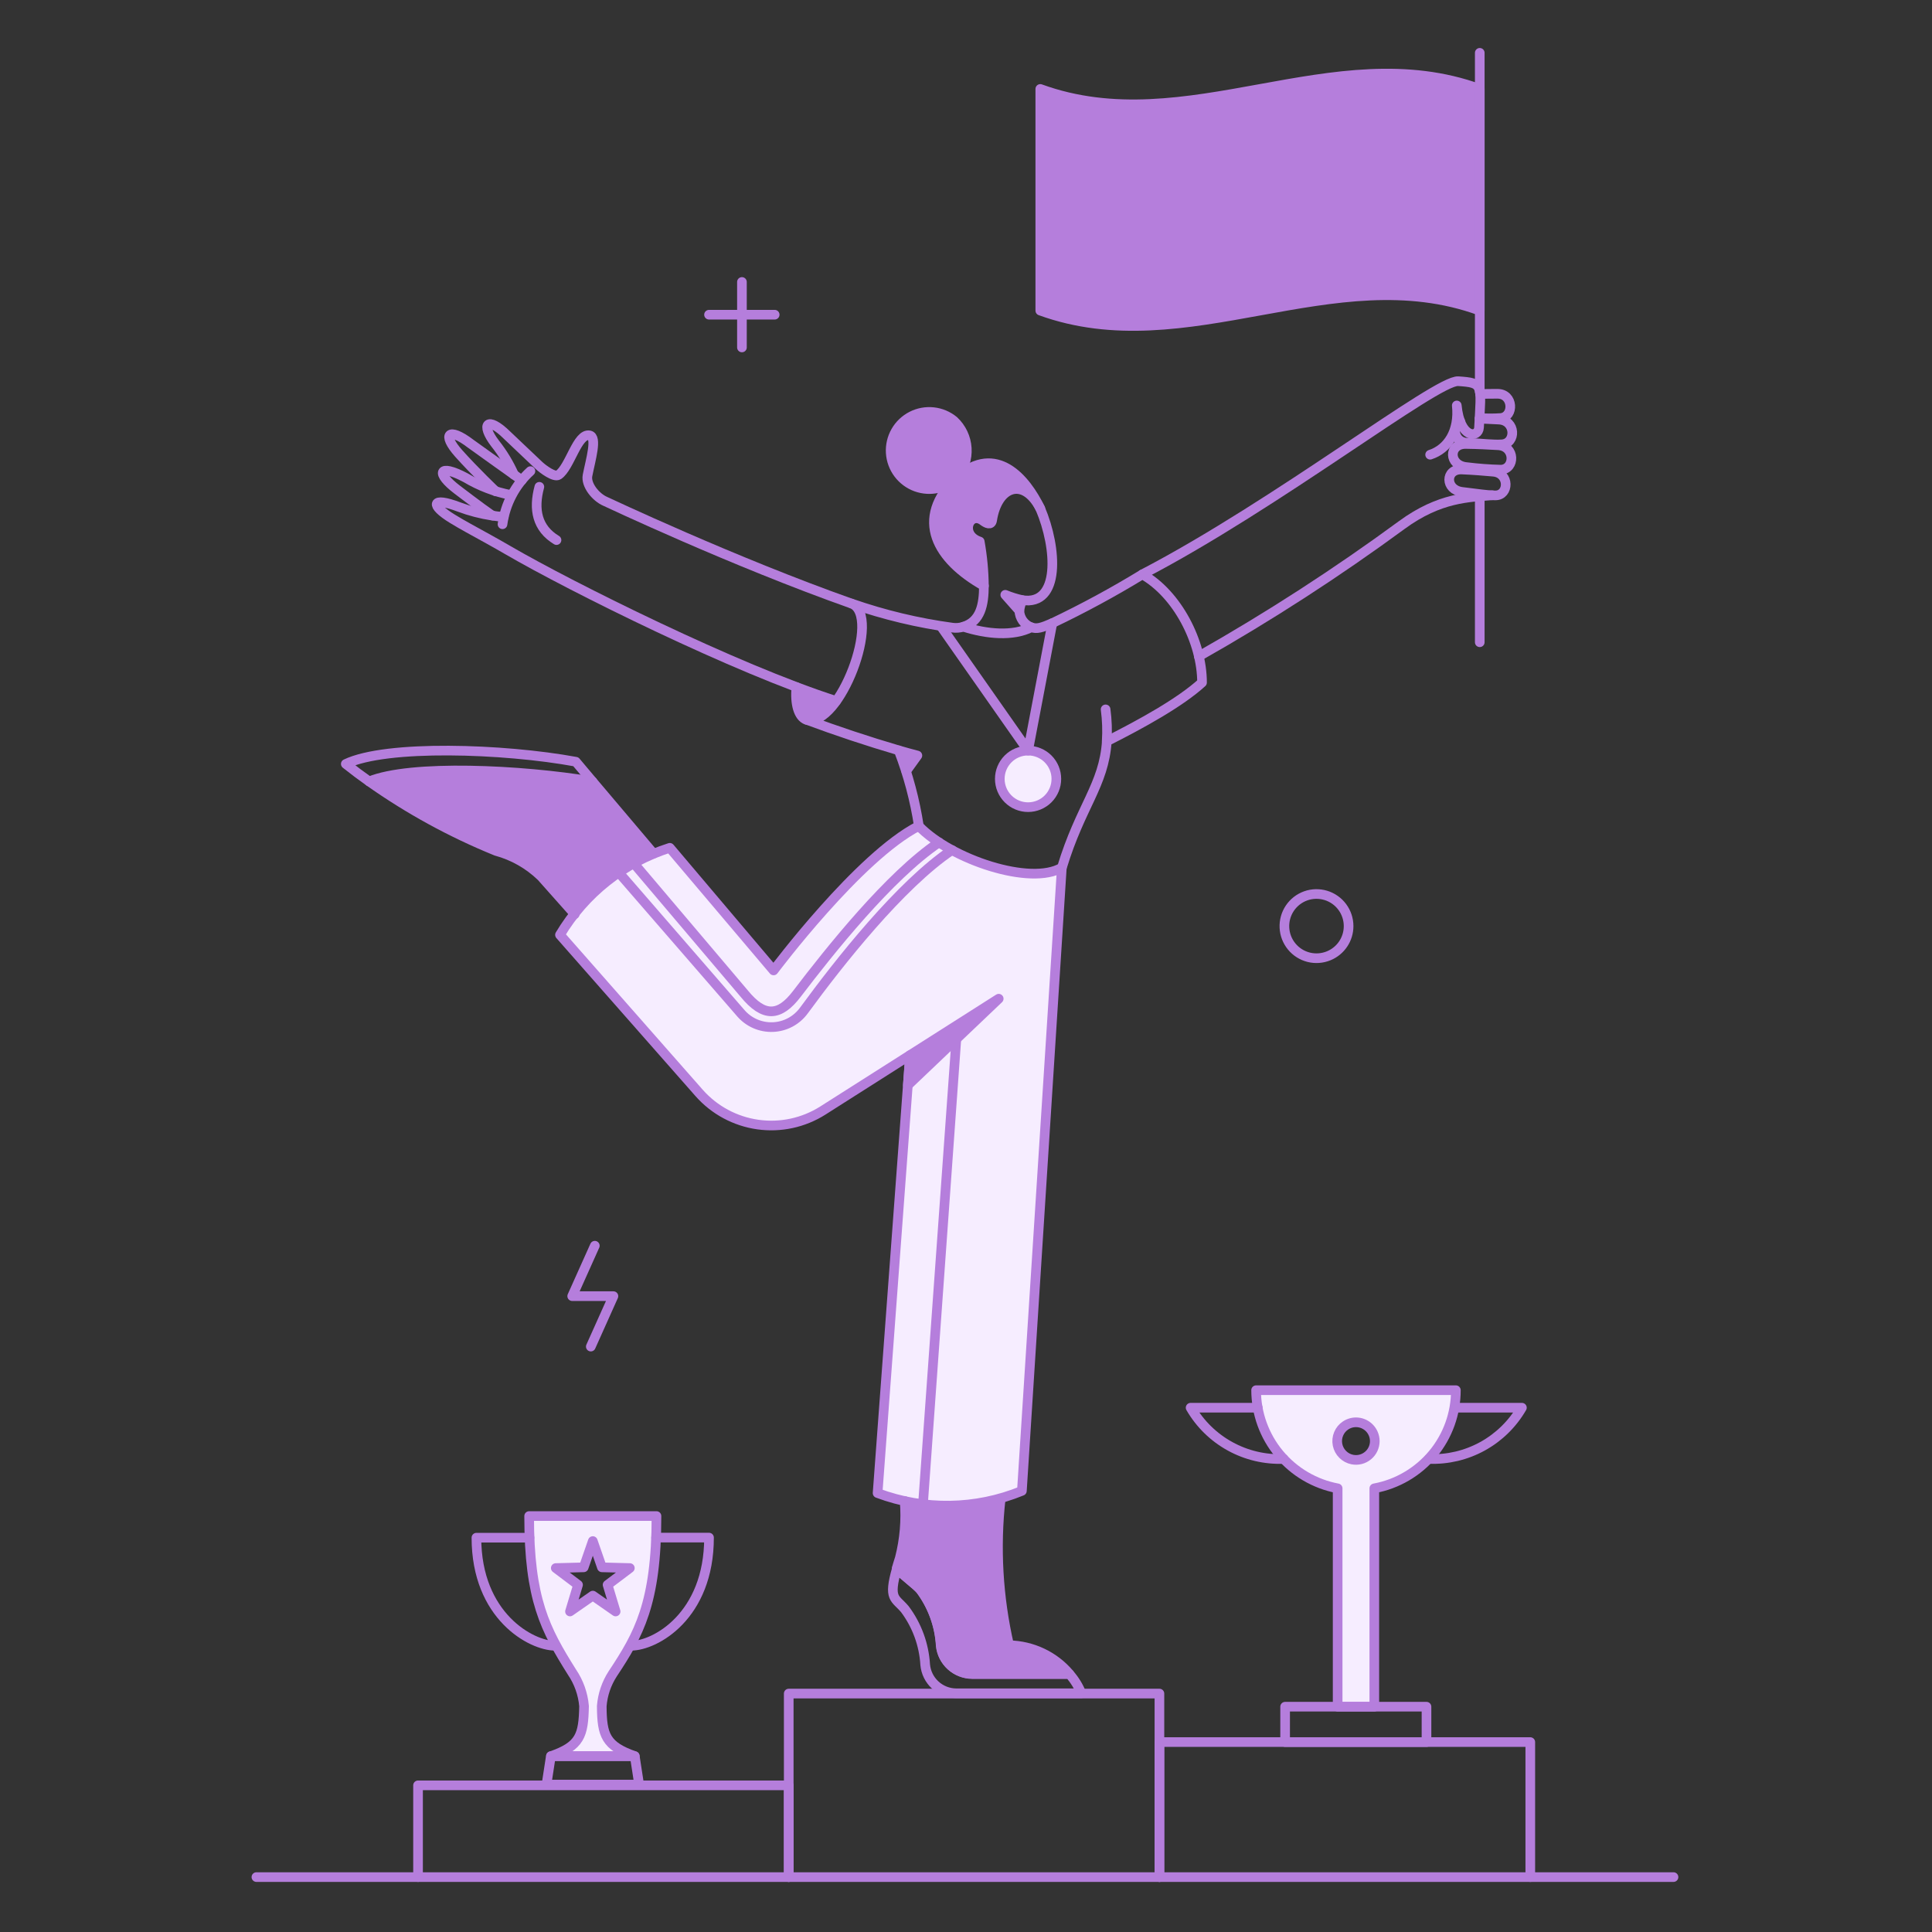 <svg width="154" height="154" viewBox="0 0 154 154" fill="none" xmlns="http://www.w3.org/2000/svg">
<rect x="0" y="0" width="154" height="154" fill="#333333" stroke="none"/>
<path d="M73.238 65.837C68.454 68.28 61.663 77.353 61.663 77.353L53.389 67.58C49.721 68.743 46.606 71.212 44.636 74.518L55.76 87.125C56.968 88.492 58.625 89.384 60.432 89.64C62.239 89.896 64.078 89.499 65.619 88.521L79.624 79.607L72.383 86.5L69.969 119.014C73.68 120.42 77.786 120.363 81.456 118.854L84.641 69.152C82.152 70.635 75.812 68.499 73.238 65.837Z" fill="#F6EDFF"/>
<path d="M81.948 59.831C81.35 59.831 80.777 60.069 80.355 60.491C79.932 60.914 79.694 61.487 79.694 62.085C79.694 62.683 79.932 63.256 80.355 63.679C80.777 64.101 81.35 64.339 81.948 64.339C82.546 64.339 83.119 64.101 83.542 63.679C83.965 63.256 84.202 62.683 84.202 62.085C84.202 61.487 83.965 60.914 83.542 60.491C83.119 60.069 82.546 59.831 81.948 59.831Z" fill="#F6EDFF"/>
<path d="M100.125 110.812C100.124 112.67 100.773 114.47 101.96 115.899C103.148 117.328 104.798 118.296 106.624 118.636V136.041H109.547V118.636C111.373 118.295 113.022 117.326 114.209 115.897C115.396 114.469 116.046 112.67 116.047 110.812H100.125ZM108.079 116.367C107.882 116.367 107.687 116.328 107.505 116.253C107.324 116.178 107.159 116.067 107.02 115.928C106.881 115.789 106.77 115.624 106.695 115.442C106.62 115.261 106.581 115.066 106.581 114.869C106.581 114.672 106.62 114.478 106.695 114.296C106.771 114.114 106.881 113.949 107.02 113.81C107.159 113.671 107.324 113.561 107.506 113.486C107.688 113.41 107.883 113.372 108.079 113.372C108.477 113.372 108.857 113.53 109.138 113.811C109.419 114.092 109.577 114.473 109.577 114.87C109.577 115.267 109.419 115.648 109.138 115.929C108.857 116.21 108.476 116.367 108.079 116.367Z" fill="#F6EDFF"/>
<path d="M47.965 136.001C48.039 135.084 48.339 134.2 48.838 133.427C50.814 130.475 52.328 127.993 52.328 120.849H42.164C42.164 127.507 43.436 129.879 45.581 133.296C46.125 134.102 46.455 135.032 46.541 136.001C46.482 138.342 46.234 139.171 43.908 139.985H50.597C48.285 139.168 47.995 138.339 47.965 136.001ZM45.435 128.454L46.075 126.331L44.301 124.993L46.526 124.949L47.253 122.855L47.98 124.949L50.205 124.993L48.431 126.331L49.071 128.454L47.253 127.189L45.435 128.454Z" fill="#F6EDFF"/>
<path d="M79.607 79.607L72.366 86.5L72.54 84.101L79.607 79.607Z" fill="#B57EDC"/>
<path d="M80.437 131.156C79.554 127.321 79.328 123.364 79.767 119.453C77.267 120.144 74.634 120.203 72.105 119.625C72.278 121.447 72.065 123.285 71.48 125.019C72.498 126.192 74.564 126.735 74.984 131.17C75.046 131.789 75.334 132.362 75.793 132.781C76.252 133.2 76.85 133.434 77.471 133.439H85.251C84.655 132.74 83.918 132.175 83.089 131.781C82.259 131.388 81.355 131.175 80.437 131.156Z" fill="#B57EDC"/>
<path d="M47.222 62.288C41.537 61.343 32.739 60.921 29.424 62.288C32.574 64.517 35.971 66.376 39.546 67.828C40.901 68.196 42.142 68.9 43.152 69.876L45.813 72.871C47.443 70.734 49.611 69.069 52.095 68.043L47.222 62.288Z" fill="#B57EDC"/>
<path d="M80.145 47.413L81.25 48.678C81.288 48.388 81.364 48.105 81.48 47.836C81.022 47.738 80.575 47.597 80.145 47.413Z" fill="#B57EDC"/>
<path d="M75.692 38.587C71.74 42.775 77.979 46.425 78.448 46.687C78.432 45.502 78.32 44.32 78.113 43.154C76.514 42.618 77.255 40.725 78.331 41.47C78.671 41.741 79.025 41.901 79.088 41.47C79.538 38.736 81.618 38.009 82.926 40.539C81.148 36.944 78.774 35.653 75.692 38.587Z" fill="#B57EDC"/>
<path d="M76.03 33.54C75.568 33.158 75.004 32.919 74.408 32.853C73.812 32.787 73.21 32.896 72.675 33.168C72.141 33.44 71.697 33.862 71.4 34.383C71.102 34.904 70.963 35.5 71 36.098C71.037 36.697 71.248 37.272 71.607 37.752C71.967 38.232 72.459 38.596 73.023 38.801C73.587 39.005 74.198 39.039 74.781 38.901C75.365 38.762 75.895 38.455 76.306 38.019C76.843 37.379 77.113 36.558 77.061 35.724C77.01 34.891 76.641 34.109 76.03 33.54Z" fill="#B57EDC"/>
<path d="M63.48 54.77C63.35 56.079 63.611 57.143 64.251 57.359C65.007 57.606 65.865 56.937 66.65 55.876C65.582 55.541 64.525 55.173 63.48 54.77Z" fill="#B57EDC"/>
<path d="M73.107 60.238L72.22 61.474C72.031 60.911 71.827 60.354 71.608 59.802C72.133 59.947 72.642 60.093 73.107 60.238Z" fill="#B57EDC"/>
<path d="M82.922 7.09V24.758C94.599 29.003 106.275 20.512 117.952 24.758V7.09C106.275 2.844 94.596 11.336 82.922 7.09Z" fill="#B57EDC"/>
<path d="M117.952 39.56V51.194" stroke="#B57EDC" stroke-width="0.769" stroke-linecap="round" stroke-linejoin="round"/>
<path d="M117.952 4.211V31.228" stroke="#B57EDC" stroke-width="0.769" stroke-linecap="round" stroke-linejoin="round"/>
<path d="M83.882 49.667L81.948 59.831L74.998 49.914" stroke="#B57EDC" stroke-width="0.769" stroke-linecap="round" stroke-linejoin="round"/>
<path d="M73.238 65.837C68.454 68.28 61.663 77.353 61.663 77.353L53.389 67.58C49.721 68.743 46.606 71.212 44.636 74.518L55.733 87.125C56.942 88.491 58.598 89.382 60.405 89.638C62.211 89.894 64.049 89.498 65.59 88.521L72.541 84.101L69.953 119.014C73.672 120.408 77.78 120.346 81.455 118.839L84.639 69.152" stroke="#B57EDC" stroke-width="0.769" stroke-linecap="round" stroke-linejoin="round"/>
<path d="M79.607 79.607L72.366 86.5L72.54 84.101L79.607 79.607Z" stroke="#B57EDC" stroke-width="0.769" stroke-linecap="round" stroke-linejoin="round"/>
<path d="M86.194 134.972C85.969 134.412 85.649 133.894 85.249 133.442H77.484C76.863 133.435 76.267 133.199 75.808 132.781C75.35 132.363 75.061 131.791 74.997 131.173C74.899 129.569 74.338 128.027 73.383 126.734C73.034 126.313 71.987 125.571 71.493 125.019C70.78 127.505 71.358 127.348 72.133 128.276C73.092 129.56 73.653 131.097 73.747 132.696C73.803 133.315 74.087 133.89 74.544 134.311C75.001 134.732 75.598 134.967 76.219 134.972L86.194 134.972Z" stroke="#B57EDC" stroke-width="0.769" stroke-linecap="round" stroke-linejoin="round"/>
<path d="M79.766 119.453C79.328 123.359 79.555 127.311 80.436 131.141C81.351 131.159 82.253 131.371 83.08 131.763C83.907 132.155 84.642 132.719 85.234 133.417H77.469C76.849 133.415 76.251 133.183 75.791 132.765C75.332 132.347 75.044 131.774 74.983 131.156C74.893 129.55 74.332 128.005 73.369 126.717C73.01 126.291 71.958 125.554 71.478 125.001C71.551 124.754 71.624 124.492 71.726 124.187C72.107 122.703 72.236 121.165 72.108 119.638" stroke="#B57EDC" stroke-width="0.769" stroke-linecap="round" stroke-linejoin="round"/>
<path d="M52.095 68.046L47.222 62.288C41.537 61.343 32.739 60.921 29.424 62.288C32.575 64.515 35.972 66.374 39.546 67.828C40.902 68.195 42.143 68.9 43.152 69.876L45.813 72.871" stroke="#B57EDC" stroke-width="0.769" stroke-linecap="round" stroke-linejoin="round"/>
<path d="M29.425 62.289C28.791 61.843 28.17 61.377 27.564 60.893C30.778 59.352 40.127 59.657 45.9 60.718L47.222 62.289" stroke="#B57EDC" stroke-width="0.769" stroke-linecap="round" stroke-linejoin="round"/>
<path d="M81.25 48.677L80.131 47.413C80.569 47.593 81.021 47.734 81.484 47.835" stroke="#B57EDC" stroke-width="0.769" stroke-linecap="round" stroke-linejoin="round"/>
<path d="M39.285 41.1C39.255 41.144 37.983 40.202 36.449 39.034C34.73 37.733 34.892 36.897 37.132 38.088C38.237 38.746 39.447 39.208 40.709 39.455" stroke="#B57EDC" stroke-width="0.769" stroke-linecap="round" stroke-linejoin="round"/>
<path d="M41.596 38.281C41.596 38.281 37.77 35.562 37.525 35.373C35.736 34.006 35.202 34.614 36.565 36.144C37.819 37.551 39.517 39.168 39.517 39.168" stroke="#B57EDC" stroke-width="0.769" stroke-linecap="round" stroke-linejoin="round"/>
<path d="M67.872 48.111C58.45 44.781 48.328 39.998 48.256 39.968C47.478 39.636 46.686 38.645 46.831 37.901C47.079 36.636 47.632 34.83 46.991 34.703C46.018 34.509 45.435 37.233 44.519 37.858C44.199 38.076 43.284 37.406 42.963 37.102C42.428 36.591 40.608 34.876 40.433 34.703C38.826 33.11 38.29 33.819 39.459 35.342C40.067 36.106 40.575 36.944 40.972 37.836" stroke="#B57EDC" stroke-width="0.769" stroke-linecap="round" stroke-linejoin="round"/>
<path d="M42.28 37.554C41.067 38.662 40.28 40.16 40.055 41.788" stroke="#B57EDC" stroke-width="0.769" stroke-linecap="round" stroke-linejoin="round"/>
<path d="M42.992 38.804C42.498 40.621 42.818 42.119 44.359 43.05" stroke="#B57EDC" stroke-width="0.769" stroke-linecap="round" stroke-linejoin="round"/>
<path d="M88.128 56.545C88.242 57.388 88.271 58.241 88.216 59.09" stroke="#B57EDC" stroke-width="0.769" stroke-linecap="round" stroke-linejoin="round"/>
<path d="M78.429 46.7C74.75 44.634 72.749 41.397 76.306 38.005C79.418 35.344 81.759 38.136 82.922 40.535" stroke="#B57EDC" stroke-width="0.769" stroke-linecap="round" stroke-linejoin="round"/>
<path d="M76.03 33.54C75.568 33.158 75.004 32.919 74.408 32.853C73.812 32.787 73.21 32.896 72.675 33.168C72.141 33.44 71.697 33.862 71.4 34.383C71.102 34.904 70.963 35.5 71 36.098C71.037 36.697 71.248 37.272 71.607 37.752C71.967 38.232 72.459 38.596 73.023 38.801C73.587 39.005 74.198 39.039 74.781 38.901C75.365 38.762 75.895 38.455 76.306 38.019C76.843 37.379 77.113 36.558 77.061 35.724C77.01 34.891 76.641 34.109 76.03 33.54Z" stroke="#B57EDC" stroke-width="0.769" stroke-linecap="round" stroke-linejoin="round"/>
<path d="M64.281 57.374C63.639 57.155 63.349 56.073 63.482 54.764" stroke="#B57EDC" stroke-width="0.769" stroke-linecap="round" stroke-linejoin="round"/>
<path d="M66.651 55.876C58.678 53.333 45.491 46.763 40.506 43.865C39.458 43.253 38.394 42.677 37.336 42.091C36.904 41.853 36.477 41.606 36.056 41.349C34.263 40.252 34.355 39.561 36.609 40.419C37.46 40.737 38.342 40.966 39.241 41.102H39.255C39.554 41.153 39.855 41.182 40.157 41.189" stroke="#B57EDC" stroke-width="0.769" stroke-linecap="round" stroke-linejoin="round"/>
<path d="M116.905 37.234C115.467 37.112 115.437 35.371 116.833 35.388C117.865 35.401 118.607 35.446 119.421 35.49C120.802 35.566 120.773 37.403 119.639 37.438C118.725 37.416 117.813 37.348 116.905 37.234Z" stroke="#B57EDC" stroke-width="0.769" stroke-linecap="round" stroke-linejoin="round"/>
<path d="M117.981 31.403C118.49 31.389 118.854 31.396 119.348 31.389C120.657 31.37 120.7 33.226 119.624 33.323C119.067 33.36 118.509 33.36 117.952 33.323" stroke="#B57EDC" stroke-width="0.769" stroke-linecap="round" stroke-linejoin="round"/>
<path d="M116.556 39.212C115.175 39.053 115.175 37.365 116.527 37.423C117.531 37.467 118.242 37.531 119.028 37.598C120.351 37.71 120.293 39.488 119.203 39.488C118.534 39.488 117.836 39.359 116.556 39.212Z" stroke="#B57EDC" stroke-width="0.769" stroke-linecap="round" stroke-linejoin="round"/>
<path d="M117.938 33.37C118.474 33.385 118.927 33.428 119.451 33.443C120.847 33.484 120.876 35.348 119.712 35.42C119.014 35.464 118.273 35.36 116.935 35.29C116.785 35.292 116.637 35.258 116.503 35.191C116.369 35.124 116.253 35.026 116.166 34.904C116.078 34.783 116.02 34.642 115.999 34.494C115.977 34.346 115.991 34.194 116.04 34.053C116.107 33.863 116.232 33.701 116.399 33.588" stroke="#B57EDC" stroke-width="0.769" stroke-linecap="round" stroke-linejoin="round"/>
<path d="M91.051 45.785C101.811 40.187 114.52 30.266 116.236 30.386C118.257 30.527 118.077 30.615 117.894 34.079C117.849 34.921 116.382 35.01 116.12 32.319C116.338 34.385 115.393 35.794 113.997 36.245" stroke="#B57EDC" stroke-width="0.769" stroke-linecap="round" stroke-linejoin="round"/>
<path d="M118.941 39.474C117.109 39.648 114.782 39.619 111.743 41.846C106.559 45.651 101.154 49.147 95.559 52.316" stroke="#B57EDC" stroke-width="0.769" stroke-linecap="round" stroke-linejoin="round"/>
<path d="M71.636 59.812C72.16 59.971 72.644 60.092 73.124 60.223L72.235 61.457" stroke="#B57EDC" stroke-width="0.769" stroke-linecap="round" stroke-linejoin="round"/>
<path d="M71.636 59.812C72.39 61.761 72.929 63.785 73.243 65.851C75.817 68.512 82.157 70.635 84.647 69.152C86.13 64.254 87.991 62.594 88.224 59.089C91.016 57.679 94.055 56.007 95.814 54.407C95.814 51.179 93.851 47.366 91.059 45.784C88.738 47.201 86.345 48.497 83.89 49.667C83.018 50.045 82.64 50.161 82.207 50.001C80.738 50.743 78.659 50.554 76.797 49.958C76.51 50.046 76.208 50.072 75.91 50.03C73.177 49.66 70.488 49.017 67.884 48.111C70.312 49.069 66.921 58.031 64.292 57.371C66.711 58.27 69.16 59.084 71.636 59.812Z" stroke="#B57EDC" stroke-width="0.769" stroke-linecap="round" stroke-linejoin="round"/>
<path d="M82.198 50.002C81.927 49.898 81.694 49.718 81.525 49.483C81.357 49.247 81.262 48.968 81.252 48.678C81.291 48.389 81.368 48.106 81.482 47.837C84.539 48.313 84.265 43.691 82.921 40.537C81.613 38.007 79.504 38.729 79.083 41.468C79.016 41.901 78.624 41.73 78.312 41.482C77.236 40.74 76.494 42.63 78.094 43.166C78.303 44.332 78.415 45.515 78.428 46.699C78.421 48.182 78.181 49.531 76.785 49.957" stroke="#B57EDC" stroke-width="0.769" stroke-linecap="round" stroke-linejoin="round"/>
<path d="M62.87 149.623V134.994H92.418V149.623" stroke="#B57EDC" stroke-width="0.769" stroke-linecap="round" stroke-linejoin="round"/>
<path d="M33.322 149.623V142.309H62.87V149.623" stroke="#B57EDC" stroke-width="0.769" stroke-linecap="round" stroke-linejoin="round"/>
<path d="M92.418 149.623V138.862H121.98V149.623" stroke="#B57EDC" stroke-width="0.769" stroke-linecap="round" stroke-linejoin="round"/>
<path d="M82.922 7.09V24.758C94.599 29.003 106.275 20.512 117.952 24.758V7.09C106.275 2.844 94.596 11.336 82.922 7.09Z" stroke="#B57EDC" stroke-width="0.769" stroke-linecap="round" stroke-linejoin="round"/>
<path d="M113.706 136.041V138.862H102.437V136.041H113.706Z" stroke="#B57EDC" stroke-width="0.769" stroke-linecap="round" stroke-linejoin="round"/>
<path d="M100.125 110.812C100.129 112.669 100.78 114.466 101.966 115.894C103.153 117.322 104.8 118.292 106.624 118.636V136.041H109.547V118.636C111.374 118.297 113.025 117.329 114.213 115.9C115.4 114.471 116.049 112.671 116.047 110.812H100.125Z" stroke="#B57EDC" stroke-width="0.769" stroke-linecap="round" stroke-linejoin="round"/>
<path d="M102.32 116.294C100.829 116.353 99.351 116.003 98.044 115.283C96.737 114.563 95.651 113.5 94.904 112.208H100.259" stroke="#B57EDC" stroke-width="0.769" stroke-linecap="round" stroke-linejoin="round"/>
<path d="M113.895 116.294C115.386 116.353 116.865 116.003 118.172 115.283C119.478 114.563 120.564 113.5 121.311 112.208H115.974" stroke="#B57EDC" stroke-width="0.769" stroke-linecap="round" stroke-linejoin="round"/>
<path d="M107.497 73.82C107.497 74.326 107.348 74.821 107.066 75.242C106.785 75.663 106.385 75.991 105.917 76.184C105.41 76.394 104.849 76.436 104.316 76.303C103.783 76.169 103.308 75.868 102.96 75.444C102.611 75.019 102.409 74.494 102.382 73.946C102.355 73.397 102.505 72.855 102.81 72.398C103.114 71.942 103.558 71.596 104.075 71.41C104.592 71.225 105.155 71.212 105.68 71.371C106.206 71.53 106.666 71.854 106.993 72.295C107.32 72.736 107.497 73.27 107.497 73.82Z" stroke="#B57EDC" stroke-width="0.769" stroke-linecap="round" stroke-linejoin="round"/>
<path d="M109.585 114.871C109.585 115.093 109.535 115.311 109.44 115.512C109.346 115.712 109.208 115.889 109.036 116.029C108.865 116.17 108.665 116.271 108.45 116.325C108.235 116.379 108.011 116.384 107.793 116.341C107.503 116.283 107.236 116.14 107.027 115.93C106.817 115.721 106.674 115.454 106.616 115.163C106.558 114.873 106.587 114.571 106.701 114.297C106.814 114.023 107.006 113.789 107.253 113.625C107.541 113.432 107.887 113.345 108.232 113.379C108.577 113.413 108.9 113.566 109.145 113.812C109.426 114.093 109.584 114.474 109.585 114.871Z" stroke="#B57EDC" stroke-width="0.769" stroke-linecap="round" stroke-linejoin="round"/>
<path d="M59.14 22.475V27.695" stroke="#B57EDC" stroke-width="0.769" stroke-linecap="round" stroke-linejoin="round"/>
<path d="M61.75 25.085H56.516" stroke="#B57EDC" stroke-width="0.769" stroke-linecap="round" stroke-linejoin="round"/>
<path d="M47.413 99.296L45.61 103.316H48.896L47.093 107.337" stroke="#B57EDC" stroke-width="0.769" stroke-linecap="round" stroke-linejoin="round"/>
<path d="M50.513 68.805L59.322 79.2C60.892 81.12 62.129 81.047 63.525 79.215C66.127 75.797 70.882 69.821 74.851 67.145" stroke="#B57EDC" stroke-width="0.769" stroke-linecap="round" stroke-linejoin="round"/>
<path d="M49.318 69.544L59.046 80.756C59.362 81.122 59.757 81.413 60.201 81.606C60.645 81.798 61.127 81.888 61.611 81.869C62.094 81.849 62.567 81.721 62.994 81.493C63.421 81.264 63.791 80.943 64.077 80.552C66.896 76.697 71.769 70.519 75.885 67.756" stroke="#B57EDC" stroke-width="0.769" stroke-linecap="round" stroke-linejoin="round"/>
<path d="M76.306 81.773L73.572 119.886" stroke="#B57EDC" stroke-width="0.769" stroke-linecap="round" stroke-linejoin="round"/>
<path d="M50.947 142.251H43.56L43.909 139.982H50.597L50.947 142.251Z" stroke="#B57EDC" stroke-width="0.769" stroke-linecap="round" stroke-linejoin="round"/>
<path d="M44.257 131.185C42.352 131.185 37.976 128.822 37.976 122.569H42.207" stroke="#B57EDC" stroke-width="0.769" stroke-linecap="round" stroke-linejoin="round"/>
<path d="M48.431 126.328L49.071 128.451L47.253 127.186L45.435 128.451L46.075 126.328L44.301 124.99L46.526 124.932L47.253 122.838L47.98 124.932L50.205 124.99L48.431 126.328Z" stroke="#B57EDC" stroke-width="0.769" stroke-linecap="round" stroke-linejoin="round"/>
<path d="M50.598 139.98C48.285 139.166 47.98 138.337 47.966 135.996C48.038 135.078 48.338 134.194 48.838 133.422C50.911 130.293 52.328 127.82 52.328 120.844H42.178C42.178 127.502 43.451 129.875 45.595 133.291C46.141 134.096 46.471 135.027 46.555 135.996C46.506 138.337 46.249 139.166 43.923 139.98H50.598Z" stroke="#B57EDC" stroke-width="0.769" stroke-linecap="round" stroke-linejoin="round"/>
<path d="M50.307 131.184C52.226 131.184 56.516 128.812 56.516 122.562H52.299" stroke="#B57EDC" stroke-width="0.769" stroke-linecap="round" stroke-linejoin="round"/>
<path d="M133.395 149.623H20.439" stroke="#B57EDC" stroke-width="0.769" stroke-linecap="round" stroke-linejoin="round"/>
<path d="M81.948 59.831C81.35 59.831 80.777 60.069 80.355 60.491C79.932 60.914 79.694 61.487 79.694 62.085C79.694 62.683 79.932 63.256 80.355 63.679C80.777 64.101 81.35 64.339 81.948 64.339C82.546 64.339 83.119 64.101 83.542 63.679C83.965 63.256 84.202 62.683 84.202 62.085C84.202 61.487 83.965 60.914 83.542 60.491C83.119 60.069 82.546 59.831 81.948 59.831Z" stroke="#B57EDC" stroke-width="0.769"/>
</svg>
